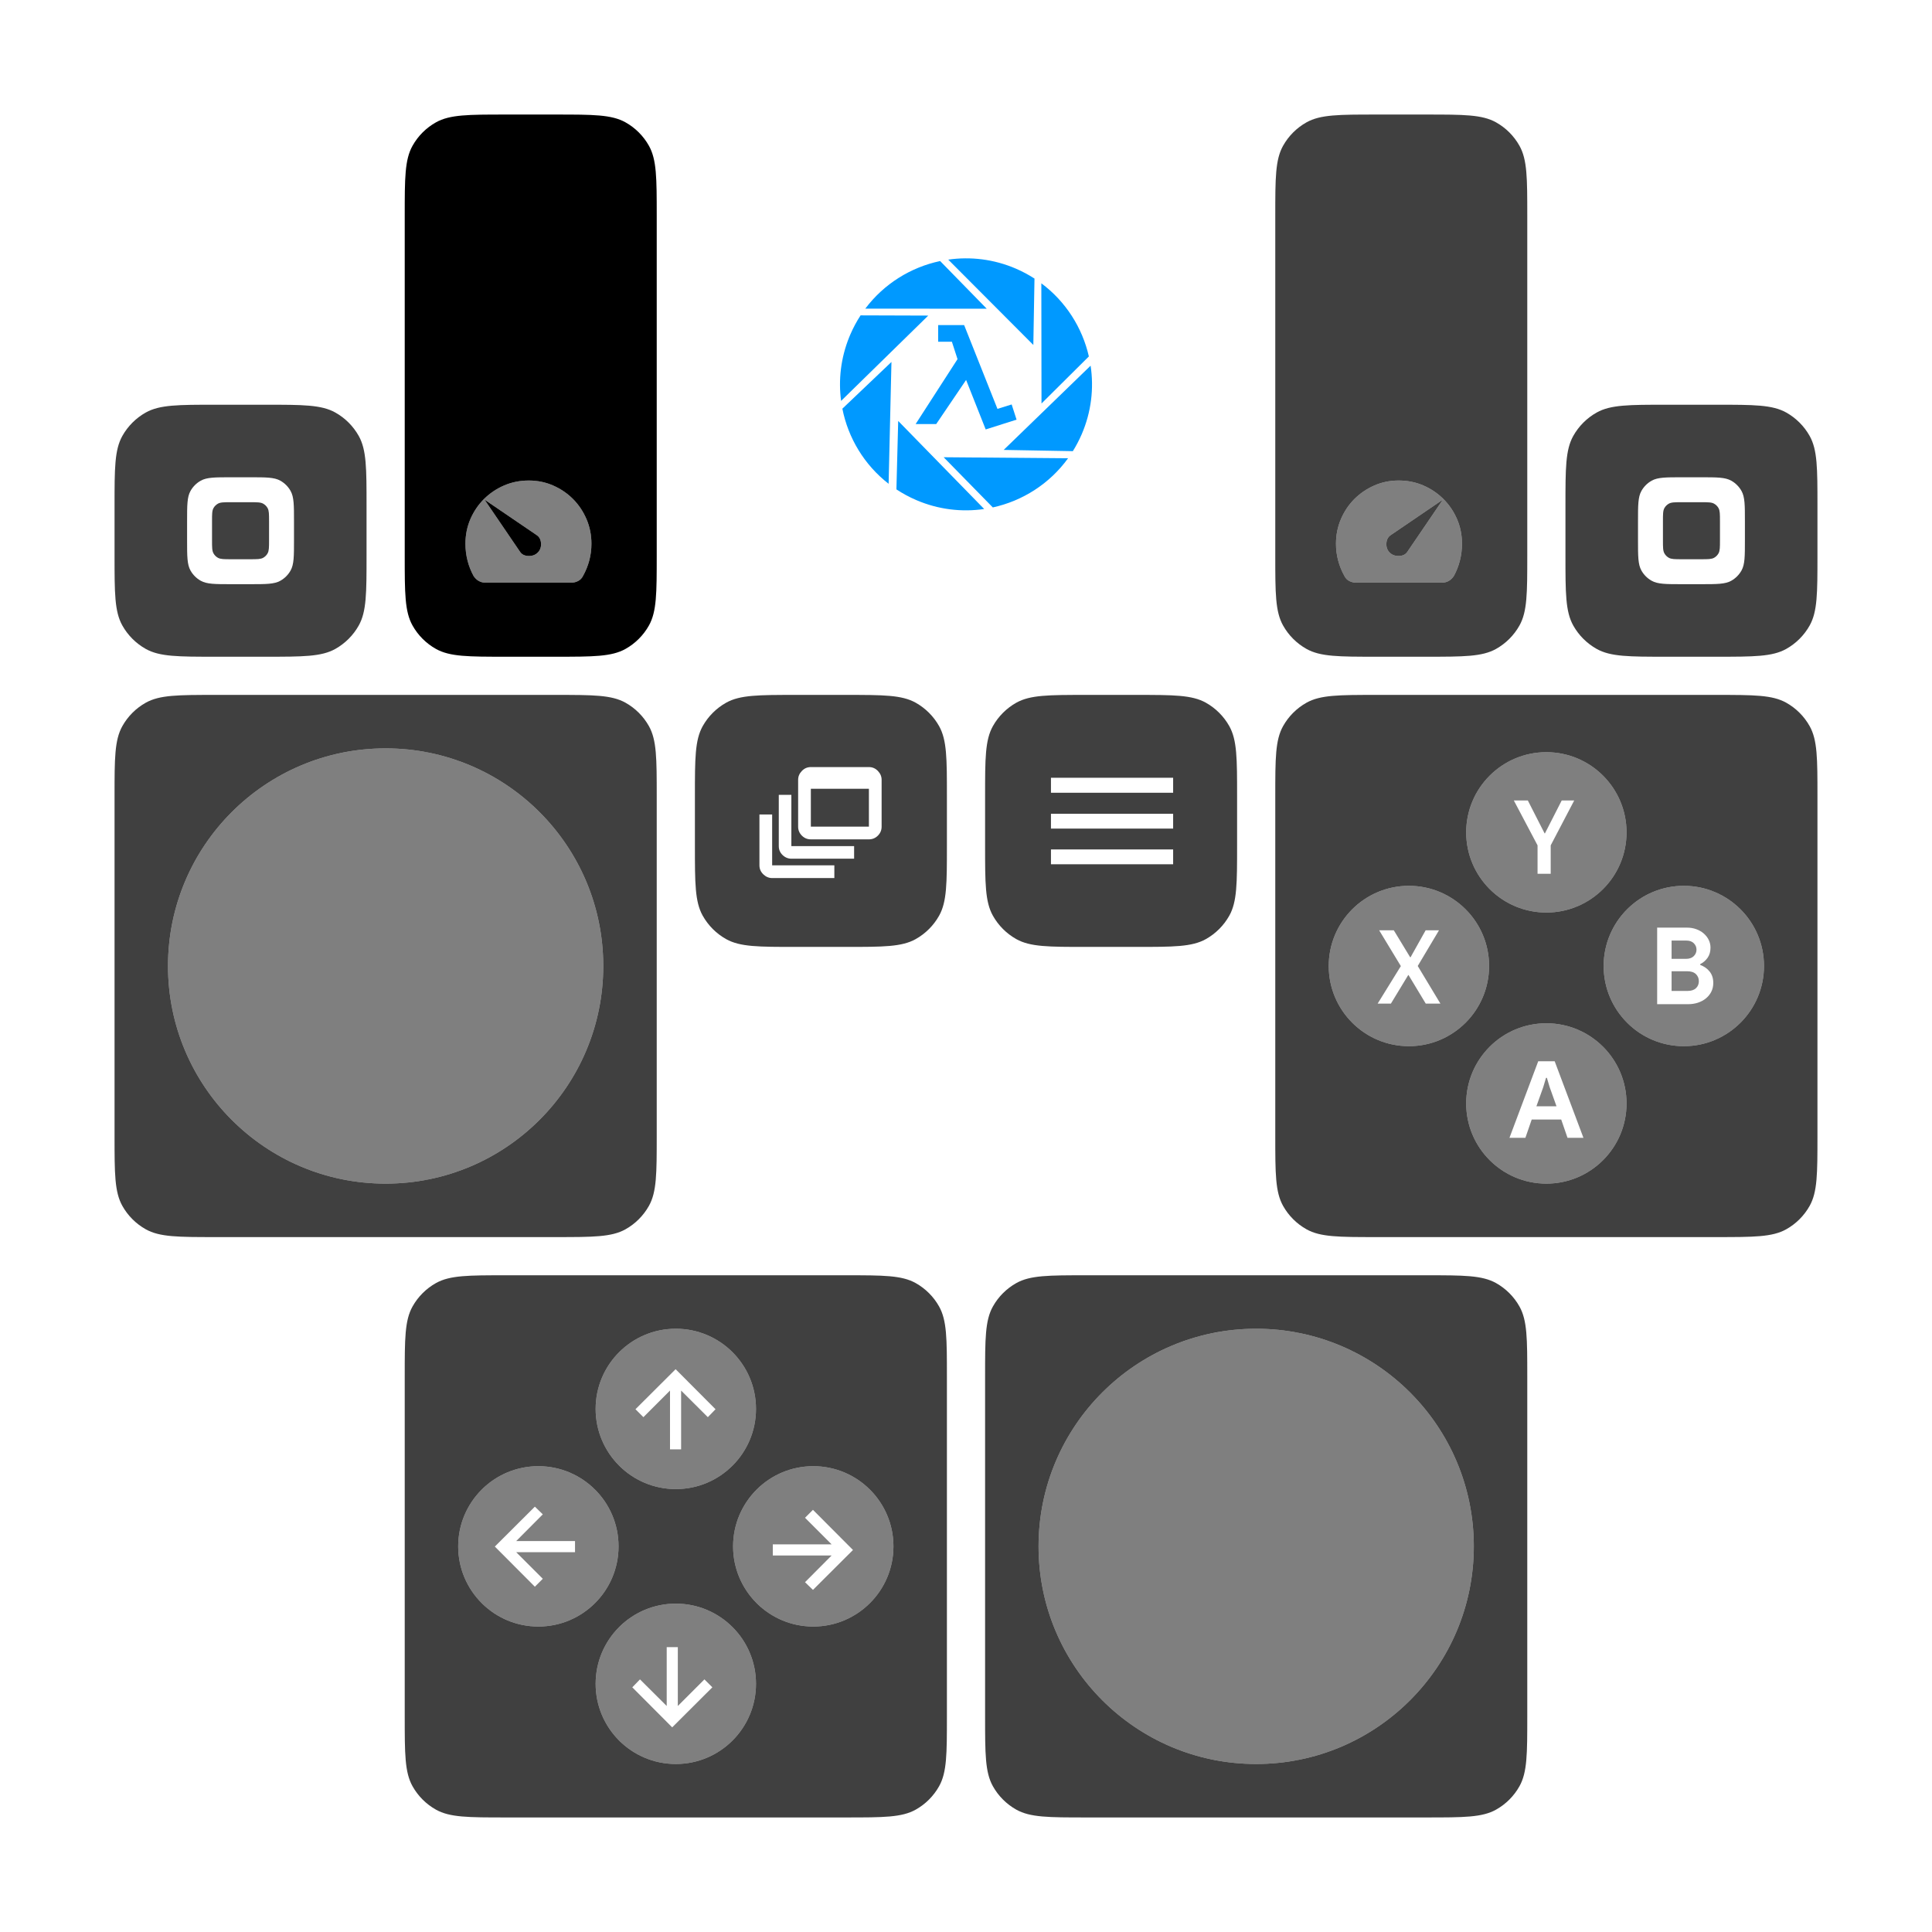 <?xml version="1.0" encoding="UTF-8"?>
<!-- Generated by Pixelmator Pro 3.1.1 -->
<svg width="506" height="506" viewBox="0 0 506 506" xmlns="http://www.w3.org/2000/svg" xmlns:xlink="http://www.w3.org/1999/xlink">
    <g id="Select-Start">
        <path id="Start" fill="#000000" fill-opacity="0.75" fill-rule="evenodd" stroke="none" d="M 297.6 182 C 307.317 182 312.175 182 315.818 184.04 C 318.392 185.482 320.518 187.608 321.96 190.182 C 324 193.825 324 198.683 324 208.4 L 324 221.6 C 324 231.317 324 236.175 321.96 239.818 C 320.518 242.392 318.392 244.518 315.818 245.96 C 312.175 248 307.317 248 297.6 248 L 284.4 248 C 274.683 248 269.825 248 266.182 245.96 C 263.608 244.518 261.482 242.392 260.04 239.818 C 258 236.175 258 231.317 258 221.6 L 258 208.4 C 258 198.683 258 193.825 260.04 190.182 C 261.482 187.608 263.608 185.482 266.182 184.04 C 269.825 182 274.683 182 284.4 182 Z"/>
        <path id="path1" fill="#ffffff" stroke="none" d="M 275.25 226.356 L 275.25 222.473 L 307.25 222.473 L 307.25 226.356 Z M 275.25 217.012 L 275.25 213.129 L 307.25 213.129 L 307.25 217.012 Z M 275.25 207.625 L 275.25 203.7 L 307.25 203.7 L 307.25 207.625 Z"/>
        <path id="Select" fill="#000000" fill-opacity="0.75" fill-rule="evenodd" stroke="none" d="M 221.6 182 C 231.317 182 236.175 182 239.818 184.04 C 242.392 185.482 244.518 187.608 245.96 190.182 C 248 193.825 248 198.683 248 208.4 L 248 221.6 C 248 231.317 248 236.175 245.96 239.818 C 244.518 242.392 242.392 244.518 239.818 245.96 C 236.175 248 231.317 248 221.6 248 L 208.4 248 C 198.683 248 193.825 248 190.182 245.96 C 187.608 244.518 185.482 242.392 184.04 239.818 C 182 236.175 182 231.317 182 221.6 L 182 208.4 C 182 198.683 182 193.825 184.04 190.182 C 185.482 187.608 187.608 185.482 190.182 184.04 C 193.825 182 198.683 182 208.4 182 Z"/>
        <path id="path2" fill="#ffffff" stroke="none" d="M 202.23 229.968 C 201.362 229.968 200.589 229.642 199.914 228.991 C 199.238 228.339 198.9 227.555 198.9 226.638 L 198.9 213.316 L 202.23 213.316 L 202.23 226.638 L 218.52 226.638 L 218.52 229.968 Z M 207.298 224.9 C 206.405 224.9 205.627 224.58 204.963 223.941 C 204.3 223.301 203.968 222.523 203.968 221.606 L 203.968 208.176 L 207.262 208.176 L 207.262 221.606 L 223.696 221.606 L 223.696 224.9 Z M 212.366 219.832 C 211.449 219.832 210.665 219.506 210.013 218.855 C 209.362 218.203 209.036 217.419 209.036 216.502 L 209.036 204.23 C 209.036 203.362 209.362 202.589 210.013 201.914 C 210.665 201.238 211.449 200.9 212.366 200.9 L 227.57 200.9 C 228.487 200.9 229.271 201.238 229.923 201.914 C 230.574 202.589 230.9 203.362 230.9 204.23 L 230.9 216.502 C 230.9 217.419 230.574 218.203 229.923 218.855 C 229.271 219.506 228.487 219.832 227.57 219.832 Z M 212.366 216.502 L 227.57 216.502 L 227.57 206.583 L 212.366 206.583 L 212.366 216.502 Z"/>
    </g>
    <g id="DPad">
        <path id="path3" fill="#000000" fill-opacity="0.75" fill-rule="evenodd" stroke="none" d="M 132.4 476 C 122.684 476 117.824 475.999 114.182 473.959 C 111.607 472.517 109.483 470.393 108.041 467.818 C 106.001 464.176 106 459.316 106 449.6 L 106 360.4 C 106 350.684 106.001 345.824 108.041 342.182 C 109.483 339.607 111.607 337.483 114.182 336.041 C 117.824 334.001 122.684 334 132.4 334 L 221.6 334 C 231.316 334 236.176 334.001 239.818 336.041 C 242.393 337.483 244.517 339.607 245.959 342.182 C 247.999 345.824 248 350.684 248 360.4 L 248 449.6 C 248 459.316 247.999 464.176 245.959 467.818 C 244.517 470.393 242.393 472.517 239.818 473.959 C 236.176 475.999 231.316 476 221.6 476 L 132.4 476 Z M 177 462 C 188.598 462 198 452.598 198 441 C 198 429.402 188.598 420 177 420 C 165.402 420 156 429.402 156 441 C 156 452.598 165.402 462 177 462 Z M 141 426 C 152.598 426 162 416.598 162 405 C 162 393.402 152.598 384 141 384 C 129.402 384 120 393.402 120 405 C 120 416.598 129.402 426 141 426 Z M 213 426 C 224.598 426 234 416.598 234 405 C 234 393.402 224.598 384 213 384 C 201.402 384 192 393.402 192 405 C 192 416.598 201.402 426 213 426 Z M 177 390 C 188.598 390 198 380.598 198 369 C 198 357.402 188.598 348 177 348 C 165.402 348 156 357.402 156 369 C 156 380.598 165.402 390 177 390 Z"/>
        <path id="Right" fill="#000000" fill-opacity="0.5" fill-rule="evenodd" stroke="none" d="M 234 405 C 234 393.402 224.598 384 213 384 C 201.402 384 192 393.402 192 405 C 192 416.598 201.402 426 213 426 C 224.598 426 234 416.598 234 405 Z"/>
        <path id="RightArrow" fill="#ffffff" stroke="none" d="M 212.916 395.432 L 223.4 405.948 L 212.916 416.4 L 210.838 414.386 L 217.806 407.386 L 202.4 407.386 L 202.4 404.478 L 217.806 404.478 L 210.838 397.51 Z"/>
        <path id="Left" fill="#000000" fill-opacity="0.5" fill-rule="evenodd" stroke="none" d="M 162 405 C 162 393.402 152.598 384 141 384 C 129.402 384 120 393.402 120 405 C 120 416.598 129.402 426 141 426 C 152.598 426 162 416.598 162 405 Z"/>
        <path id="LeftArrow" fill="#ffffff" stroke="none" d="M 140.084 415.568 L 129.6 405.052 L 140.084 394.6 L 142.162 396.614 L 135.194 403.614 L 150.6 403.614 L 150.6 406.522 L 135.194 406.522 L 142.162 413.49 Z"/>
        <path id="Down" fill="#000000" fill-opacity="0.5" fill-rule="evenodd" stroke="none" d="M 198 441 C 198 429.402 188.598 420 177 420 C 165.402 420 156 429.402 156 441 C 156 452.598 165.402 462 177 462 C 188.598 462 198 452.598 198 441 Z"/>
        <path id="DownArrow" fill="#ffffff" stroke="none" d="M 186.568 441.916 L 176.052 452.4 L 165.6 441.916 L 167.614 439.838 L 174.614 446.806 L 174.614 431.4 L 177.522 431.4 L 177.522 446.806 L 184.49 439.838 Z"/>
        <path id="Up" fill="#000000" fill-opacity="0.5" fill-rule="evenodd" stroke="none" d="M 198 369 C 198 357.402 188.598 348 177 348 C 165.402 348 156 357.402 156 369 C 156 380.598 165.402 390 177 390 C 188.598 390 198 380.598 198 369 Z"/>
        <path id="UpArrow" fill="#ffffff" stroke="none" d="M 166.432 369.084 L 176.948 358.6 L 187.4 369.084 L 185.386 371.162 L 178.386 364.194 L 178.386 379.6 L 175.478 379.6 L 175.478 364.194 L 168.51 371.162 Z"/>
    </g>
    <g id="ABXY">
        <path id="path4" fill="#000000" fill-opacity="0.75" fill-rule="evenodd" stroke="none" d="M 360.4 324 C 350.684 324 345.824 323.999 342.182 321.959 C 339.607 320.517 337.483 318.393 336.041 315.818 C 334.001 312.176 334 307.316 334 297.6 L 334 208.4 C 334 198.684 334.001 193.824 336.041 190.182 C 337.483 187.607 339.607 185.483 342.182 184.041 C 345.824 182.001 350.684 182 360.4 182 L 449.6 182 C 459.316 182 464.176 182.001 467.818 184.041 C 470.393 185.483 472.517 187.607 473.959 190.182 C 475.999 193.824 476 198.684 476 208.4 L 476 297.6 C 476 307.316 475.999 312.176 473.959 315.818 C 472.517 318.393 470.393 320.517 467.818 321.959 C 464.176 323.999 459.316 324 449.6 324 L 360.4 324 Z M 405 310 C 416.598 310 426 300.598 426 289 C 426 277.402 416.598 268 405 268 C 393.402 268 384 277.402 384 289 C 384 300.598 393.402 310 405 310 Z M 369 274 C 380.598 274 390 264.598 390 253 C 390 241.402 380.598 232 369 232 C 357.402 232 348 241.402 348 253 C 348 264.598 357.402 274 369 274 Z M 441 274 C 452.598 274 462 264.598 462 253 C 462 241.402 452.598 232 441 232 C 429.402 232 420 241.402 420 253 C 420 264.598 429.402 274 441 274 Z M 405 239 C 416.598 239 426 229.598 426 218 C 426 206.402 416.598 197 405 197 C 393.402 197 384 206.402 384 218 C 384 229.598 393.402 239 405 239 Z"/>
        <path id="Y" fill="#000000" fill-opacity="0.5" fill-rule="evenodd" stroke="none" d="M 426 218 C 426 206.402 416.598 197 405 197 C 393.402 197 384 206.402 384 218 C 384 229.598 393.402 239 405 239 C 416.598 239 426 229.598 426 218 Z"/>
        <path id="Y-" fill="#ffffff" fill-rule="evenodd" stroke="none" d="M 402.692 228.852 L 406.136 228.852 L 406.136 221.404 L 412.296 209.644 L 409.02 209.644 L 404.624 218.268 L 404.54 218.268 L 400.144 209.644 L 396.476 209.644 L 402.692 221.404 Z"/>
        <path id="X" fill="#000000" fill-opacity="0.5" fill-rule="evenodd" stroke="none" d="M 390 253 C 390 241.402 380.598 232 369 232 C 357.402 232 348 241.402 348 253 C 348 264.598 357.402 274 369 274 C 380.598 274 390 264.598 390 253 Z"/>
        <path id="X-" fill="#ffffff" fill-rule="evenodd" stroke="none" d="M 360.812 262.852 L 364.284 262.852 L 368.82 255.376 L 368.904 255.376 L 373.412 262.852 L 377.248 262.852 L 371.312 252.996 L 376.884 243.644 L 373.384 243.644 L 369.436 250.7 L 369.324 250.7 L 365.04 243.644 L 361.204 243.644 L 366.888 253.024 Z"/>
        <path id="B" fill="#000000" fill-opacity="0.5" fill-rule="evenodd" stroke="none" d="M 462 253 C 462 241.402 452.598 232 441 232 C 429.402 232 420 241.402 420 253 C 420 264.598 429.402 274 441 274 C 452.598 274 462 264.598 462 253 Z"/>
        <path id="B-" fill="#ffffff" fill-rule="evenodd" stroke="none" d="M 434.016 242.952 L 441.856 242.952 C 442.715 242.952 443.517 243.087 444.264 243.358 C 445.011 243.629 445.659 244.002 446.21 244.478 C 446.761 244.954 447.195 245.509 447.512 246.144 C 447.829 246.779 447.988 247.46 447.988 248.188 C 447.988 249.252 447.731 250.143 447.218 250.862 C 446.705 251.581 446.065 252.127 445.3 252.5 L 445.3 252.724 C 446.327 253.097 447.153 253.681 447.778 254.474 C 448.403 255.267 448.716 256.252 448.716 257.428 C 448.716 258.287 448.543 259.057 448.198 259.738 C 447.853 260.419 447.381 261.003 446.784 261.488 C 446.187 261.973 445.491 262.347 444.698 262.608 C 443.905 262.869 443.051 263 442.136 263 L 434.016 263 Z M 441.576 251.128 C 442.453 251.128 443.13 250.89 443.606 250.414 C 444.082 249.938 444.32 249.373 444.32 248.72 C 444.32 248.067 444.087 247.507 443.62 247.04 C 443.153 246.573 442.509 246.34 441.688 246.34 L 437.796 246.34 L 437.796 251.128 Z M 441.996 259.528 C 442.948 259.528 443.676 259.29 444.18 258.814 C 444.684 258.338 444.936 257.727 444.936 256.98 C 444.936 256.233 444.679 255.613 444.166 255.118 C 443.653 254.623 442.892 254.376 441.884 254.376 L 437.796 254.376 L 437.796 259.528 Z"/>
        <path id="A" fill="#000000" fill-opacity="0.5" fill-rule="evenodd" stroke="none" d="M 426 289 C 426 277.402 416.598 268 405 268 C 393.402 268 384 277.402 384 289 C 384 300.598 393.402 310 405 310 C 416.598 310 426 300.598 426 289 Z"/>
        <path id="A-" fill="#ffffff" fill-rule="evenodd" stroke="none" d="M 402.868 277.952 L 407.18 277.952 L 414.712 298 L 410.54 298 L 408.888 293.212 L 401.16 293.212 L 399.508 298 L 395.336 298 Z M 407.656 289.74 L 405.864 284.728 L 405.136 282.292 L 404.912 282.292 L 404.184 284.728 L 402.392 289.74 Z"/>
    </g>
    <g id="Stick">
        <path id="path5" fill="#000000" fill-opacity="0.75" fill-rule="evenodd" stroke="none" d="M 284.4 476 C 274.684 476 269.824 475.999 266.182 473.959 C 263.607 472.517 261.483 470.393 260.041 467.818 C 258.001 464.176 258 459.316 258 449.6 L 258 360.4 C 258 350.684 258.001 345.824 260.041 342.182 C 261.483 339.607 263.607 337.483 266.182 336.041 C 269.824 334.001 274.684 334 284.4 334 L 373.6 334 C 383.316 334 388.176 334.001 391.818 336.041 C 394.393 337.483 396.517 339.607 397.959 342.182 C 399.999 345.824 400 350.684 400 360.4 L 400 449.6 C 400 459.316 399.999 464.176 397.959 467.818 C 396.517 470.393 394.393 472.517 391.818 473.959 C 388.176 475.999 383.316 476 373.6 476 L 284.4 476 Z M 329 462 C 360.48 462 386 436.48 386 405 C 386 373.52 360.48 348 329 348 C 297.52 348 272 373.52 272 405 C 272 436.48 297.52 462 329 462 Z"/>
        <path id="path6" fill="#000000" fill-opacity="0.5" fill-rule="evenodd" stroke="none" d="M 386 405 C 386 373.52 360.48 348 329 348 C 297.52 348 272 373.52 272 405 C 272 436.48 297.52 462 329 462 C 360.48 462 386 436.48 386 405 Z"/>
        <path id="path7" fill="#000000" fill-opacity="0.75" fill-rule="evenodd" stroke="none" d="M 56.4 324 C 46.684 324 41.824 323.999 38.182 321.959 C 35.607 320.517 33.483 318.393 32.041 315.818 C 30.001 312.176 30 307.316 30 297.6 L 30 208.4 C 30 198.684 30.001 193.824 32.041 190.182 C 33.483 187.607 35.607 185.483 38.182 184.041 C 41.824 182.001 46.684 182 56.4 182 L 145.6 182 C 155.316 182 160.176 182.001 163.818 184.041 C 166.393 185.483 168.517 187.607 169.959 190.182 C 171.999 193.824 172 198.684 172 208.4 L 172 297.6 C 172 307.316 171.999 312.176 169.959 315.818 C 168.517 318.393 166.393 320.517 163.818 321.959 C 160.176 323.999 155.316 324 145.6 324 L 56.4 324 Z M 101 310 C 132.48 310 158 284.48 158 253 C 158 221.52 132.48 196 101 196 C 69.52 196 44 221.52 44 253 C 44 284.48 69.52 310 101 310 Z"/>
        <path id="path8" fill="#000000" fill-opacity="0.5" fill-rule="evenodd" stroke="none" d="M 158 253 C 158 221.52 132.48 196 101 196 C 69.52 196 44 221.52 44 253 C 44 284.48 69.52 310 101 310 C 132.48 310 158 284.48 158 253 Z"/>
    </g>
    <g id="Bumper">
        <path id="path9" fill="#000000" fill-opacity="0.75" fill-rule="evenodd" stroke="none" d="M 449.6 106 C 459.317 106 464.175 106 467.818 108.04 C 470.392 109.482 472.518 111.608 473.96 114.182 C 476 117.825 476 122.683 476 132.4 L 476 145.6 C 476 155.317 476 160.175 473.96 163.818 C 472.518 166.392 470.392 168.518 467.818 169.96 C 464.175 172 459.317 172 449.6 172 L 436.4 172 C 426.683 172 421.825 172 418.182 169.96 C 415.608 168.518 413.482 166.392 412.04 163.818 C 410 160.175 410 155.317 410 145.6 L 410 132.4 C 410 122.683 410 117.825 412.04 114.182 C 413.482 111.608 415.608 109.482 418.182 108.04 C 421.825 106 426.683 106 436.4 106 Z"/>
        <path id="path10" fill="#ffffff" fill-rule="evenodd" stroke="none" d="M 440.551 153 C 436.3 153 434.174 153 432.58 152.107 C 431.454 151.477 430.523 150.546 429.893 149.42 C 429 147.826 429 145.7 429 141.449 L 429 136.551 C 429 132.3 429 130.174 429.893 128.58 C 430.523 127.454 431.454 126.523 432.58 125.893 C 434.174 125 436.3 125 440.551 125 L 445.449 125 C 449.7 125 451.826 125 453.42 125.893 C 454.546 126.523 455.477 127.454 456.107 128.58 C 457 130.174 457 132.3 457 136.551 L 457 141.449 C 457 145.7 457 147.826 456.107 149.42 C 455.477 150.546 454.546 151.477 453.42 152.107 C 451.826 153 449.7 153 445.449 153 L 440.551 153 Z M 440.482 146.467 L 445.518 146.467 C 447.339 146.467 448.249 146.466 448.932 146.084 C 449.414 145.814 449.814 145.414 450.084 144.932 C 450.466 144.249 450.467 143.339 450.467 141.518 L 450.467 136.482 C 450.467 134.661 450.466 133.751 450.084 133.068 C 449.814 132.586 449.414 132.186 448.932 131.916 C 448.249 131.534 447.339 131.533 445.518 131.533 L 440.482 131.533 C 438.661 131.533 437.751 131.534 437.068 131.916 C 436.586 132.186 436.186 132.586 435.916 133.068 C 435.534 133.751 435.533 134.661 435.533 136.482 L 435.533 141.518 C 435.533 143.339 435.534 144.249 435.916 144.932 C 436.186 145.414 436.586 145.814 437.068 146.084 C 437.751 146.466 438.661 146.467 440.482 146.467 Z"/>
        <path id="path11" fill="#000000" fill-opacity="0.75" fill-rule="evenodd" stroke="none" d="M 69.6 106 C 79.317 106 84.175 106 87.818 108.04 C 90.392 109.482 92.518 111.608 93.96 114.182 C 96 117.825 96 122.683 96 132.4 L 96 145.6 C 96 155.317 96 160.175 93.96 163.818 C 92.518 166.392 90.392 168.518 87.818 169.96 C 84.175 172 79.317 172 69.6 172 L 56.4 172 C 46.683 172 41.825 172 38.182 169.96 C 35.608 168.518 33.482 166.392 32.04 163.818 C 30 160.175 30 155.317 30 145.6 L 30 132.4 C 30 122.683 30 117.825 32.04 114.182 C 33.482 111.608 35.608 109.482 38.182 108.04 C 41.825 106 46.683 106 56.4 106 Z"/>
        <path id="path12" fill="#ffffff" fill-rule="evenodd" stroke="none" d="M 60.551 153 C 56.3 153 54.174 153 52.58 152.107 C 51.454 151.477 50.523 150.546 49.893 149.42 C 49 147.826 49 145.7 49 141.449 L 49 136.551 C 49 132.3 49 130.174 49.893 128.58 C 50.523 127.454 51.454 126.523 52.58 125.893 C 54.174 125 56.3 125 60.551 125 L 65.449 125 C 69.7 125 71.826 125 73.42 125.893 C 74.546 126.523 75.477 127.454 76.107 128.58 C 77 130.174 77 132.3 77 136.551 L 77 141.449 C 77 145.7 77 147.826 76.107 149.42 C 75.477 150.546 74.546 151.477 73.42 152.107 C 71.826 153 69.7 153 65.449 153 L 60.551 153 Z M 60.482 146.467 L 65.518 146.467 C 67.339 146.467 68.249 146.466 68.932 146.084 C 69.414 145.814 69.814 145.414 70.084 144.932 C 70.466 144.249 70.467 143.339 70.467 141.518 L 70.467 136.482 C 70.467 134.661 70.466 133.751 70.084 133.068 C 69.814 132.586 69.414 132.186 68.932 131.916 C 68.249 131.534 67.339 131.533 65.518 131.533 L 60.482 131.533 C 58.661 131.533 57.751 131.534 57.068 131.916 C 56.586 132.186 56.186 132.586 55.916 133.068 C 55.534 133.751 55.533 134.661 55.533 136.482 L 55.533 141.518 C 55.533 143.339 55.534 144.249 55.916 144.932 C 56.186 145.414 56.586 145.814 57.068 146.084 C 57.751 146.466 58.661 146.467 60.482 146.467 Z"/>
    </g>
    <g id="Trigger">
        <path id="path13" fill="#000000" fill-opacity="0.75" fill-rule="evenodd" stroke="none" d="M 360.4 172 C 350.684 172 345.824 171.999 342.182 169.959 C 339.607 168.517 337.483 166.393 336.041 163.818 C 334.001 160.176 334 155.316 334 145.6 L 334 56.4 C 334 46.684 334.001 41.824 336.041 38.182 C 337.483 35.607 339.607 33.483 342.182 32.041 C 345.824 30.001 350.684 30 360.4 30 L 373.6 30 C 383.316 30 388.176 30.001 391.818 32.041 C 394.393 33.483 396.517 35.607 397.959 38.182 C 399.999 41.824 400 46.684 400 56.4 L 400 145.6 C 400 155.316 399.999 160.176 397.959 163.818 C 396.517 166.393 394.393 168.517 391.818 169.959 C 388.176 171.999 383.316 172 373.6 172 L 360.4 172 Z M 355.172 152.602 L 377.666 152.602 C 378.291 152.602 378.864 152.458 379.385 152.172 C 379.905 151.885 380.361 151.456 380.752 150.883 C 381.455 149.607 381.989 148.254 382.354 146.822 C 382.718 145.39 382.9 143.918 382.9 142.408 C 382.9 140.091 382.464 137.931 381.592 135.926 C 380.72 133.921 379.528 132.171 378.018 130.674 C 376.508 129.177 374.757 127.998 372.766 127.139 C 370.774 126.279 368.62 125.85 366.303 125.85 C 364.012 125.85 361.871 126.293 359.879 127.178 C 357.887 128.063 356.155 129.248 354.684 130.732 C 353.213 132.216 352.049 133.96 351.189 135.965 C 350.33 137.97 349.9 140.117 349.9 142.408 C 349.9 143.918 350.089 145.384 350.467 146.803 C 350.844 148.222 351.398 149.581 352.127 150.883 C 352.413 151.456 352.835 151.885 353.395 152.172 C 353.954 152.458 354.547 152.602 355.172 152.602 Z M 366.381 145.611 C 365.392 145.637 364.584 145.338 363.959 144.713 C 363.334 144.088 363.048 143.293 363.1 142.33 C 363.152 141.367 363.516 140.65 364.193 140.182 L 377.9 130.85 L 368.568 144.557 C 368.1 145.234 367.37 145.585 366.381 145.611 Z"/>
        <path id="path14" fill="#000000" fill-opacity="0.5" stroke="none" d="M 363.959 144.713 C 364.584 145.338 365.391 145.637 366.38 145.611 C 367.37 145.585 368.099 145.233 368.567 144.557 L 377.901 130.849 L 364.193 140.183 C 363.517 140.651 363.152 141.367 363.1 142.33 C 363.048 143.294 363.334 144.088 363.959 144.713 Z M 355.172 152.601 C 354.547 152.601 353.955 152.458 353.395 152.172 C 352.836 151.885 352.412 151.456 352.126 150.883 C 351.397 149.581 350.844 148.221 350.466 146.802 C 350.089 145.383 349.9 143.919 349.9 142.409 C 349.9 140.117 350.33 137.97 351.189 135.965 C 352.048 133.96 353.213 132.216 354.684 130.732 C 356.155 129.248 357.886 128.063 359.878 127.178 C 361.87 126.293 364.011 125.85 366.302 125.85 C 368.62 125.85 370.774 126.28 372.766 127.139 C 374.757 127.998 376.508 129.176 378.018 130.673 C 379.528 132.17 380.72 133.921 381.592 135.926 C 382.464 137.93 382.9 140.091 382.9 142.409 C 382.9 143.919 382.718 145.39 382.353 146.822 C 381.989 148.254 381.455 149.607 380.752 150.883 C 380.362 151.456 379.906 151.885 379.385 152.172 C 378.865 152.458 378.292 152.601 377.667 152.601 Z"/>
        <path id="path15" fill="#000000" fill-rule="evenodd" stroke="none" d="M 132.4 172 C 122.684 172 117.824 171.999 114.182 169.959 C 111.607 168.517 109.483 166.393 108.041 163.818 C 106.001 160.176 106 155.316 106 145.6 L 106 56.4 C 106 46.684 106.001 41.824 108.041 38.182 C 109.483 35.607 111.607 33.483 114.182 32.041 C 117.824 30.001 122.684 30 132.4 30 L 145.6 30 C 155.316 30 160.176 30.001 163.818 32.041 C 166.393 33.483 168.517 35.607 169.959 38.182 C 171.999 41.824 172 46.684 172 56.4 L 172 145.6 C 172 155.316 171.999 160.176 169.959 163.818 C 168.517 166.393 166.393 168.517 163.818 169.959 C 160.176 171.999 155.316 172 145.6 172 L 132.4 172 Z M 127.133 152.602 L 149.627 152.602 C 150.252 152.602 150.845 152.458 151.404 152.172 C 151.964 151.885 152.387 151.456 152.674 150.883 C 153.403 149.581 153.956 148.222 154.334 146.803 C 154.712 145.384 154.9 143.918 154.9 142.408 C 154.9 140.117 154.471 137.97 153.611 135.965 C 152.752 133.96 151.586 132.216 150.115 130.732 C 148.644 129.248 146.914 128.063 144.922 127.178 C 142.93 126.293 140.789 125.85 138.498 125.85 C 136.181 125.85 134.027 126.279 132.035 127.139 C 130.043 127.998 128.291 129.177 126.781 130.674 C 125.271 132.171 124.081 133.921 123.209 135.926 C 122.337 137.931 121.9 140.091 121.9 142.408 C 121.9 143.918 122.083 145.39 122.447 146.822 C 122.812 148.254 123.346 149.607 124.049 150.883 C 124.439 151.456 124.893 151.885 125.414 152.172 C 125.935 152.458 126.508 152.602 127.133 152.602 Z M 138.42 145.611 C 137.431 145.585 136.701 145.234 136.232 144.557 L 126.898 130.85 L 140.607 140.182 C 141.284 140.65 141.647 141.367 141.699 142.33 C 141.751 143.293 141.467 144.088 140.842 144.713 C 140.217 145.338 139.409 145.637 138.42 145.611 Z"/>
        <path id="path16" fill="#000000" fill-opacity="0.5" stroke="none" d="M 140.841 144.713 C 140.216 145.338 139.409 145.637 138.42 145.611 C 137.43 145.585 136.701 145.233 136.233 144.557 L 126.899 130.849 L 140.607 140.183 C 141.283 140.651 141.648 141.367 141.7 142.33 C 141.752 143.294 141.466 144.088 140.841 144.713 Z M 149.628 152.601 C 150.253 152.601 150.845 152.458 151.405 152.172 C 151.964 151.885 152.388 151.456 152.674 150.883 C 153.403 149.581 153.956 148.221 154.334 146.802 C 154.711 145.383 154.9 143.919 154.9 142.409 C 154.9 140.117 154.47 137.97 153.611 135.965 C 152.752 133.96 151.587 132.216 150.116 130.732 C 148.645 129.248 146.914 128.063 144.922 127.178 C 142.93 126.293 140.789 125.85 138.498 125.85 C 136.18 125.85 134.026 126.28 132.034 127.139 C 130.043 127.998 128.292 129.176 126.782 130.673 C 125.272 132.17 124.08 133.921 123.208 135.926 C 122.336 137.93 121.9 140.091 121.9 142.409 C 121.9 143.919 122.082 145.39 122.447 146.822 C 122.811 148.254 123.345 149.607 124.048 150.883 C 124.438 151.456 124.894 151.885 125.415 152.172 C 125.936 152.458 126.508 152.601 127.133 152.601 Z"/>
    </g>
    <g id="Logo">
        <filter id="filter1" x="0" y="0" width="506" height="506" filterUnits="userSpaceOnUse" primitiveUnits="userSpaceOnUse" color-interpolation-filters="sRGB">
            <feGaussianBlur stdDeviation="5"/>
            <feOffset dx="-0" dy="0" result="offsetblur"/>
            <feFlood flood-color="#000000" flood-opacity="0.5"/>
            <feComposite in2="offsetblur" operator="in"/>
            <feMerge>
                <feMergeNode/>
                <feMergeNode in="SourceGraphic"/>
            </feMerge>
        </filter>
        <path id="Aperture" fill="#0099ff" stroke="none" filter="url(#filter1)" d="M 239.916 130.949 C 245.746 133.469 251.905 134.171 257.762 133.311 L 235.242 110.25 L 234.775 128.171 C 236.378 129.229 238.093 130.161 239.916 130.949 Z M 232.733 126.706 L 233.477 94.799 L 220.621 107.036 C 222.138 114.726 226.375 121.768 232.733 126.706 Z M 260.021 132.898 C 267.812 131.195 274.902 126.699 279.731 120.024 L 247.147 119.753 L 260.021 132.898 Z M 220.287 105 L 243.114 82.655 L 225.389 82.597 C 224.375 84.15 223.48 85.809 222.719 87.569 L 222.434 88.248 C 220.201 93.749 219.557 99.505 220.287 105 Z M 262.871 117.834 L 280.983 118.161 C 281.85 116.772 282.627 115.3 283.296 113.751 C 285.835 107.878 286.526 101.67 285.636 95.774 L 262.871 117.834 Z M 272.775 105.679 L 285.18 93.352 C 283.461 85.818 279.123 78.961 272.73 74.201 L 272.775 105.679 Z M 226.622 80.839 L 258.425 80.851 L 246.227 68.37 C 238.524 69.995 231.491 74.351 226.622 80.839 Z M 270.635 90.346 L 270.937 72.958 C 269.422 71.979 267.809 71.111 266.099 70.372 C 260.302 67.867 254.178 67.158 248.351 67.996 L 270.635 90.346 Z"/>
        <filter id="filter2" x="0" y="0" width="506" height="506" filterUnits="userSpaceOnUse" primitiveUnits="userSpaceOnUse" color-interpolation-filters="sRGB">
            <feGaussianBlur stdDeviation="5"/>
            <feOffset dx="-0" dy="0" result="offsetblur"/>
            <feFlood flood-color="#000000" flood-opacity="0.5"/>
            <feComposite in2="offsetblur" operator="in"/>
            <feMerge>
                <feMergeNode/>
                <feMergeNode in="SourceGraphic"/>
            </feMerge>
        </filter>
        <path id="Lambda" fill="#0099ff" fill-rule="evenodd" stroke="none" filter="url(#filter2)" d="M 245.713 85.143 L 245.713 89.505 L 249.305 89.505 L 250.781 94.06 L 239.811 111.061 L 245.2 111.061 L 253.026 99.513 L 258.159 112.473 L 266.242 109.907 L 264.959 105.929 L 261.238 107.084 L 252.513 85.143 L 245.713 85.143 Z"/>
    </g>
</svg>
